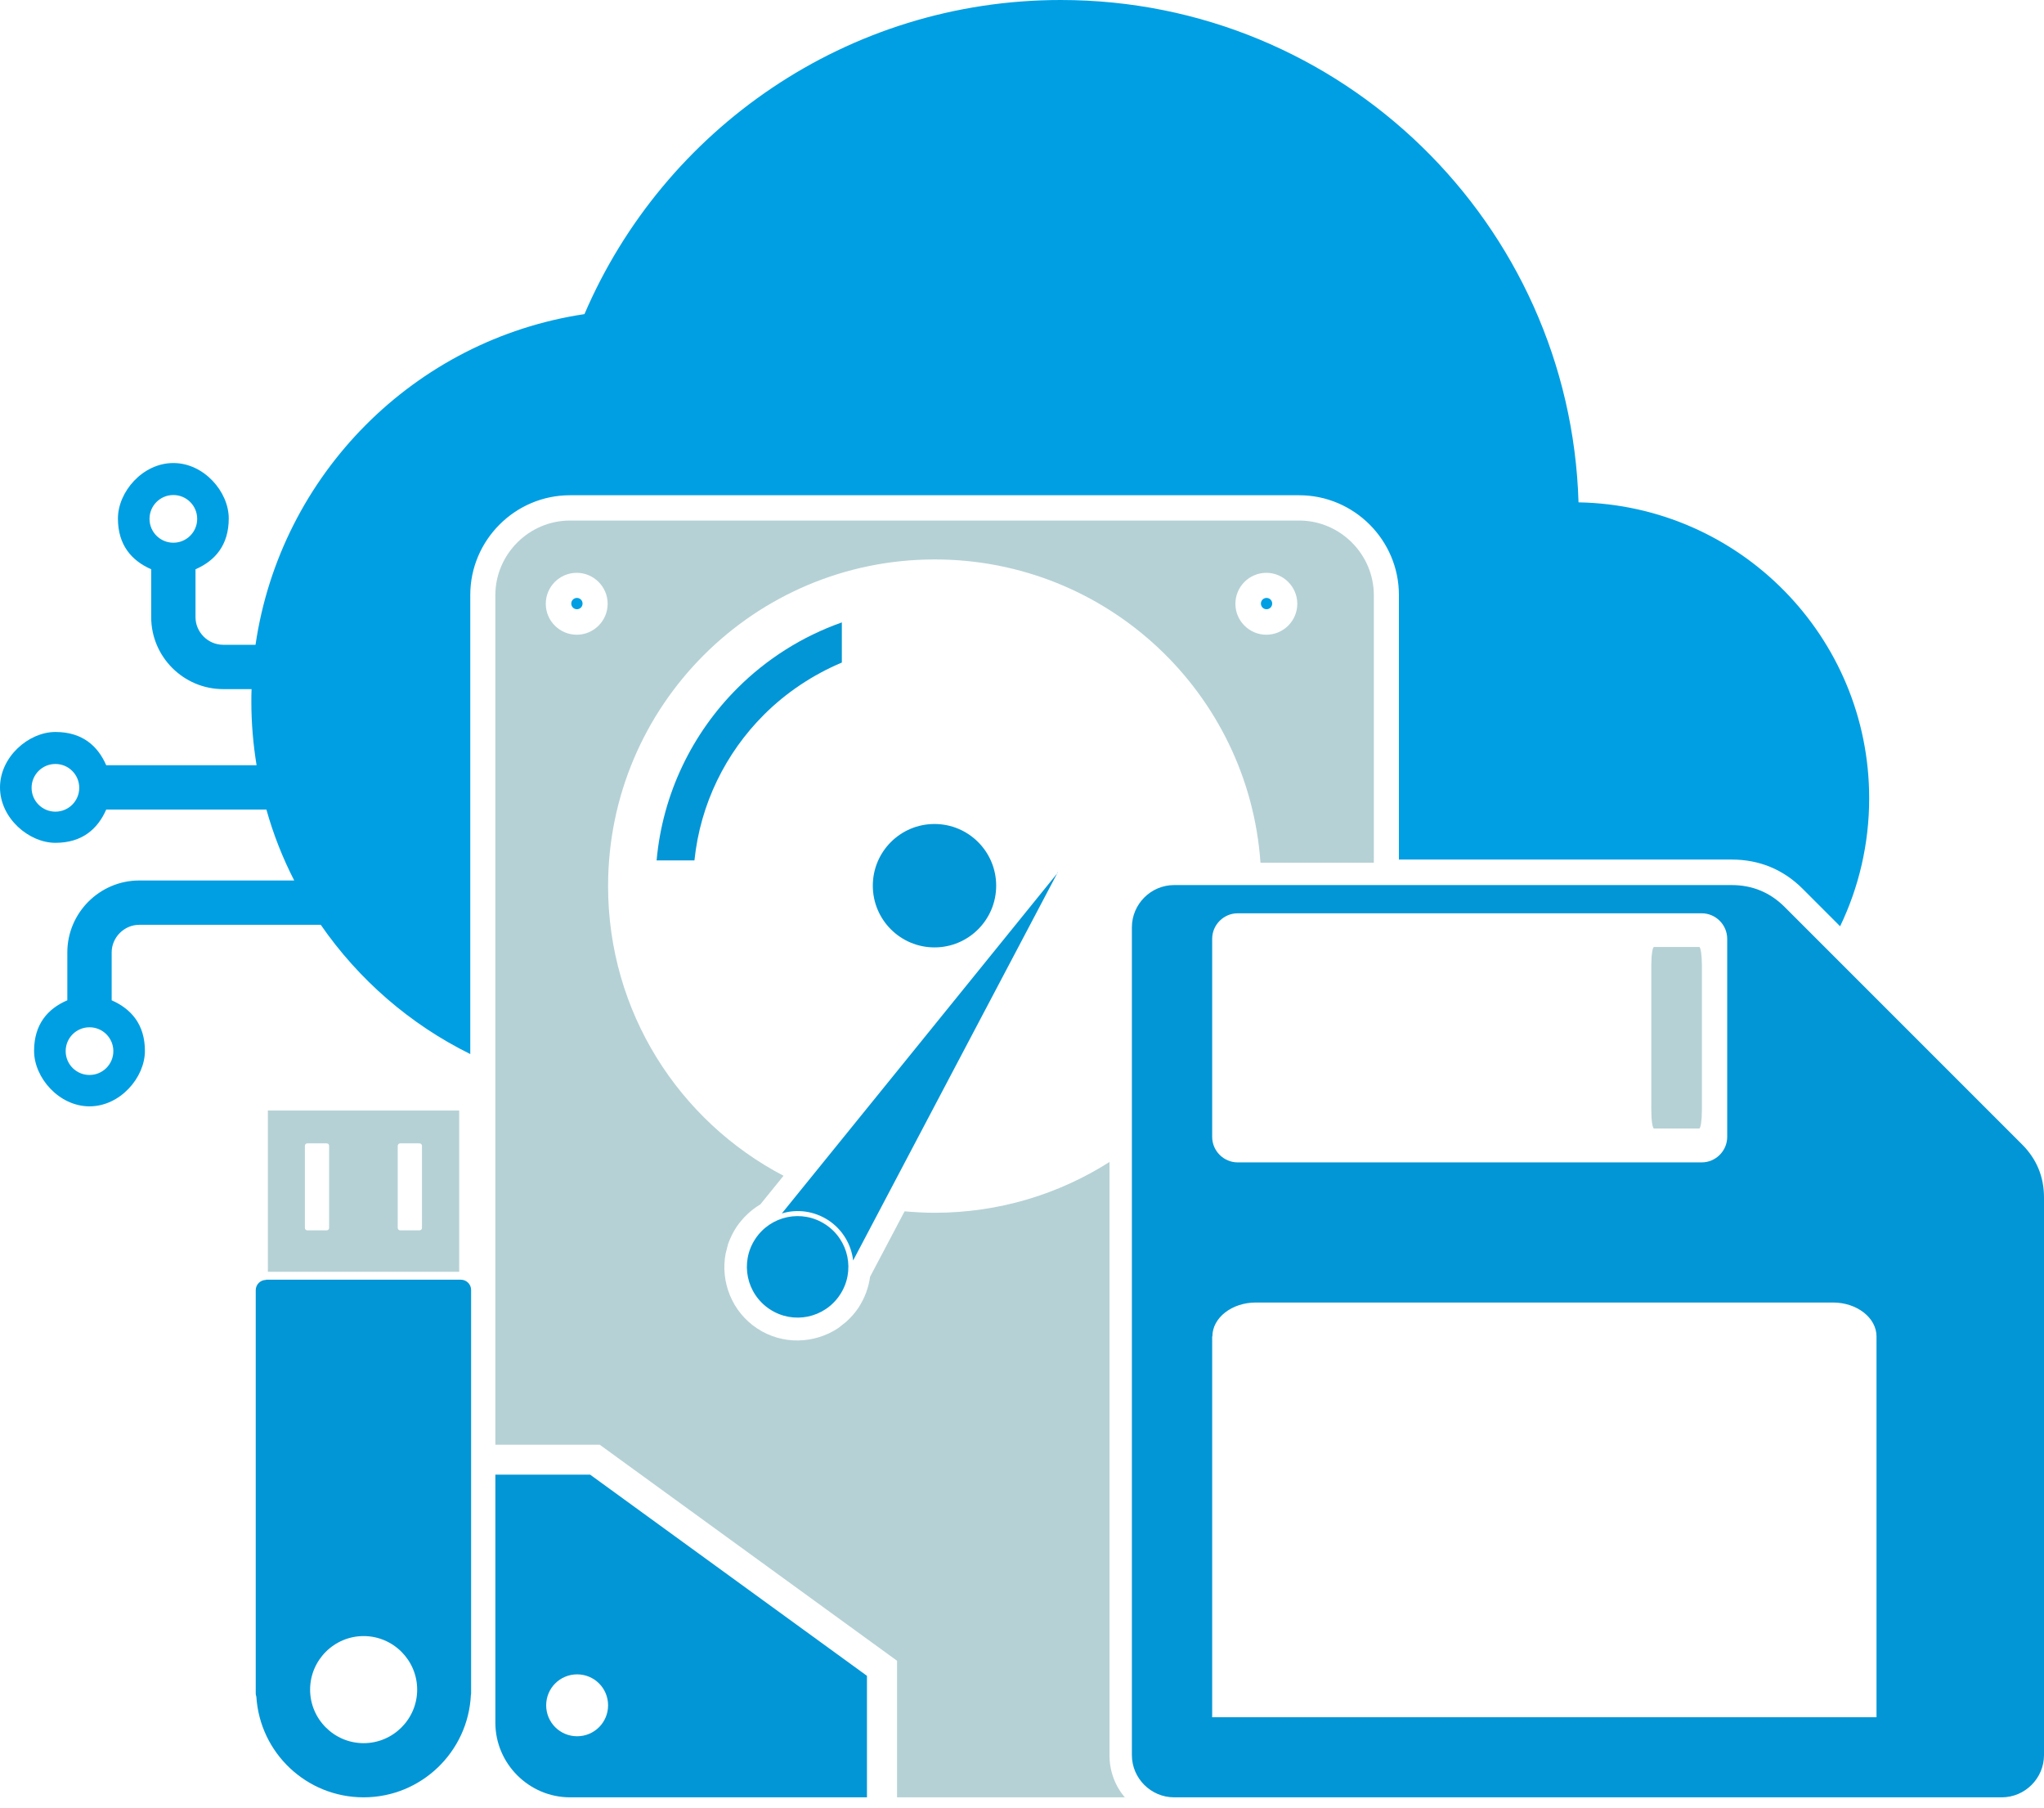 <svg width="95" height="84" viewBox="0 0 95 84" fill="none" xmlns="http://www.w3.org/2000/svg">
<path fill-rule="evenodd" clip-rule="evenodd" d="M65.018 39.953V27.65C65.018 25.094 62.928 23.014 60.382 23.014H26.493C23.937 23.014 21.857 25.103 21.857 27.65V48.982C19.058 47.602 16.668 45.522 14.908 42.976H6.473C6.123 42.976 5.802 43.122 5.569 43.355C5.336 43.588 5.19 43.909 5.19 44.259V46.484C6.094 46.883 6.735 47.602 6.735 48.836C6.735 50.071 5.588 51.412 4.16 51.412C2.741 51.412 1.584 50.08 1.584 48.836C1.584 47.602 2.216 46.873 3.129 46.484V44.259C3.129 43.336 3.508 42.5 4.111 41.897C4.714 41.295 5.549 40.916 6.473 40.916H13.674C13.14 39.876 12.702 38.768 12.382 37.621H4.937C4.539 38.525 3.819 39.166 2.575 39.166C1.341 39.166 0 38.019 0 36.591C0 35.172 1.331 34.015 2.575 34.015C3.81 34.015 4.539 34.647 4.937 35.561H11.925C11.769 34.599 11.682 33.617 11.682 32.616C11.682 32.422 11.682 32.217 11.692 32.023H10.37C9.447 32.023 8.611 31.644 8.008 31.041C7.406 30.439 7.027 29.603 7.027 28.68V26.454C6.123 26.056 5.481 25.337 5.481 24.093C5.481 22.858 6.628 21.517 8.057 21.517C9.476 21.517 10.632 22.849 10.632 24.093C10.632 25.327 10.001 26.056 9.087 26.454V28.68C9.087 29.03 9.233 29.35 9.466 29.584C9.699 29.817 10.02 29.963 10.37 29.963H11.876C13.033 22.052 19.262 15.783 27.164 14.597C30.847 6.016 39.37 0 49.303 0C62.355 0 72.978 10.389 73.366 23.344C80.85 23.48 86.875 29.584 86.875 37.096C86.875 39.225 86.389 41.246 85.524 43.044L83.785 41.304C82.881 40.401 81.763 39.944 80.49 39.944H65.028L65.018 39.953ZM26.814 28.311C26.96 28.311 27.076 28.194 27.076 28.048C27.076 27.902 26.96 27.786 26.814 27.786C26.668 27.786 26.551 27.902 26.551 28.048C26.551 28.194 26.668 28.311 26.814 28.311ZM58.866 28.311C59.012 28.311 59.128 28.194 59.128 28.048C59.128 27.902 59.012 27.786 58.866 27.786C58.72 27.786 58.604 27.902 58.604 28.048C58.604 28.194 58.72 28.311 58.866 28.311ZM2.575 37.718C1.963 37.718 1.468 37.222 1.468 36.61C1.468 35.998 1.963 35.502 2.575 35.502C3.188 35.502 3.683 35.998 3.683 36.61C3.683 37.222 3.188 37.718 2.575 37.718ZM4.16 47.738C3.547 47.738 3.052 48.234 3.052 48.846C3.052 49.458 3.547 49.954 4.16 49.954C4.772 49.954 5.268 49.458 5.268 48.846C5.268 48.234 4.772 47.738 4.16 47.738ZM8.057 25.22C7.444 25.22 6.949 24.724 6.949 24.112C6.949 23.5 7.444 23.004 8.057 23.004C8.669 23.004 9.165 23.5 9.165 24.112C9.165 24.724 8.669 25.22 8.057 25.22Z" fill="#009FE3"/>
<path fill-rule="evenodd" clip-rule="evenodd" d="M52.296 83.522H41.693V77.176L27.873 67.136H23.023V27.659C23.023 25.754 24.588 24.19 26.493 24.19H60.382C62.287 24.19 63.852 25.754 63.852 27.659V40.089H58.584C58.03 32.208 51.47 25.997 43.442 25.997C35.065 25.997 28.262 32.791 28.262 41.178C28.262 47.029 31.566 52.102 36.416 54.638L35.337 55.97C34.909 56.222 34.53 56.582 34.229 57.019C34.064 57.272 33.938 57.535 33.84 57.807L33.724 58.263C33.481 59.566 34.015 60.955 35.191 61.733C36.367 62.51 37.854 62.452 38.962 61.714L39.331 61.422C39.545 61.227 39.74 61.014 39.905 60.761C40.196 60.314 40.371 59.828 40.439 59.332L42.043 56.291C42.5 56.329 42.966 56.358 43.433 56.358C46.426 56.358 49.215 55.493 51.567 53.997V81.578C51.567 82.327 51.839 83.017 52.296 83.542V83.522ZM26.804 29.496C26.017 29.496 25.366 28.855 25.366 28.058C25.366 27.27 26.007 26.619 26.804 26.619C27.591 26.619 28.242 27.261 28.242 28.058C28.242 28.845 27.601 29.496 26.804 29.496ZM58.856 29.496C58.069 29.496 57.418 28.855 57.418 28.058C57.418 27.27 58.059 26.619 58.856 26.619C59.643 26.619 60.295 27.261 60.295 28.058C60.295 28.845 59.653 29.496 58.856 29.496Z" fill="#B5D1D5"/>
<path d="M30.517 39.983C30.798 36.873 32.178 34.074 34.268 31.984C35.629 30.624 37.281 29.574 39.127 28.923V30.789C37.767 31.362 36.532 32.188 35.502 33.218C33.733 34.987 32.548 37.349 32.276 39.983H30.526H30.517Z" fill="#0396D6"/>
<path d="M43.433 44.026C45.016 44.026 46.3 42.742 46.3 41.158C46.3 39.575 45.016 38.291 43.433 38.291C41.849 38.291 40.566 39.575 40.566 41.158C40.566 42.742 41.849 44.026 43.433 44.026Z" fill="#0396D6"/>
<path fill-rule="evenodd" clip-rule="evenodd" d="M49.167 40.527L44.016 50.294L39.652 58.574C39.565 57.836 39.166 57.146 38.505 56.708C37.835 56.271 37.048 56.174 36.338 56.388L42.228 49.118L49.176 40.537L49.167 40.527ZM35.774 60.839C34.686 60.12 34.385 58.662 35.104 57.573C35.823 56.485 37.281 56.184 38.369 56.903C39.458 57.622 39.759 59.08 39.04 60.168C38.321 61.257 36.863 61.558 35.774 60.839Z" fill="#0396D6"/>
<path fill-rule="evenodd" clip-rule="evenodd" d="M21.342 59.099V51.606H12.45V59.099H21.342ZM14.287 57.175H15.181C15.249 57.175 15.297 57.126 15.297 57.058V53.249C15.297 53.181 15.249 53.132 15.181 53.132H14.287C14.218 53.132 14.17 53.181 14.17 53.249V57.058C14.17 57.126 14.218 57.175 14.287 57.175ZM18.602 57.175H19.496C19.564 57.175 19.612 57.126 19.612 57.058V53.249C19.612 53.181 19.564 53.132 19.496 53.132H18.602C18.534 53.132 18.485 53.181 18.485 53.249V57.058C18.485 57.126 18.534 57.175 18.602 57.175Z" fill="#B5D1D5"/>
<path fill-rule="evenodd" clip-rule="evenodd" d="M12.362 59.468H21.42C21.682 59.468 21.896 59.682 21.896 59.945V78.517V78.682C21.896 78.712 21.896 78.731 21.886 78.76C21.76 81.413 19.573 83.522 16.901 83.522C14.248 83.522 12.08 81.462 11.915 78.847C11.896 78.799 11.886 78.741 11.886 78.692V59.954C11.886 59.692 12.1 59.478 12.362 59.478V59.468ZM16.901 81.005C15.53 81.005 14.413 79.887 14.413 78.517C14.413 77.147 15.53 76.029 16.901 76.029C18.271 76.029 19.389 77.147 19.389 78.517C19.389 79.887 18.271 81.005 16.901 81.005Z" fill="#0396D6"/>
<path fill-rule="evenodd" clip-rule="evenodd" d="M93.037 83.522H54.57C53.492 83.522 52.607 82.638 52.607 81.559V43.093C52.607 42.014 53.492 41.129 54.57 41.129H80.48C81.442 41.129 82.269 41.469 82.949 42.15L93.98 53.181C94.66 53.861 95 54.687 95 55.649V81.559C95 82.638 94.116 83.522 93.037 83.522ZM57.525 42.441H79.091C79.742 42.441 80.276 42.976 80.276 43.627V52.831C80.276 53.482 79.742 54.016 79.091 54.016H57.525C56.874 54.016 56.339 53.482 56.339 52.831V43.627C56.339 42.976 56.874 42.441 57.525 42.441ZM56.339 62.102V79.8H87.215V62.102C87.215 61.237 86.302 60.528 85.194 60.528H58.37C57.253 60.528 56.349 61.237 56.349 62.102H56.339Z" fill="#0396D6"/>
<path d="M78.974 44.006H76.875C76.805 44.006 76.748 44.393 76.748 44.871V51.577C76.748 52.055 76.805 52.442 76.875 52.442H78.974C79.044 52.442 79.1 52.055 79.1 51.577V44.871C79.1 44.393 79.044 44.006 78.974 44.006Z" fill="#B5D1D5"/>
<path fill-rule="evenodd" clip-rule="evenodd" d="M40.303 83.522H26.493C24.588 83.522 23.023 81.958 23.023 80.053V68.526H27.426L40.294 77.876V83.513L40.303 83.522ZM26.823 80.684C27.62 80.684 28.262 80.043 28.262 79.246C28.262 78.449 27.62 77.808 26.823 77.808C26.027 77.808 25.385 78.449 25.385 79.246C25.385 80.043 26.027 80.684 26.823 80.684Z" fill="#0396D6"/>
</svg>
